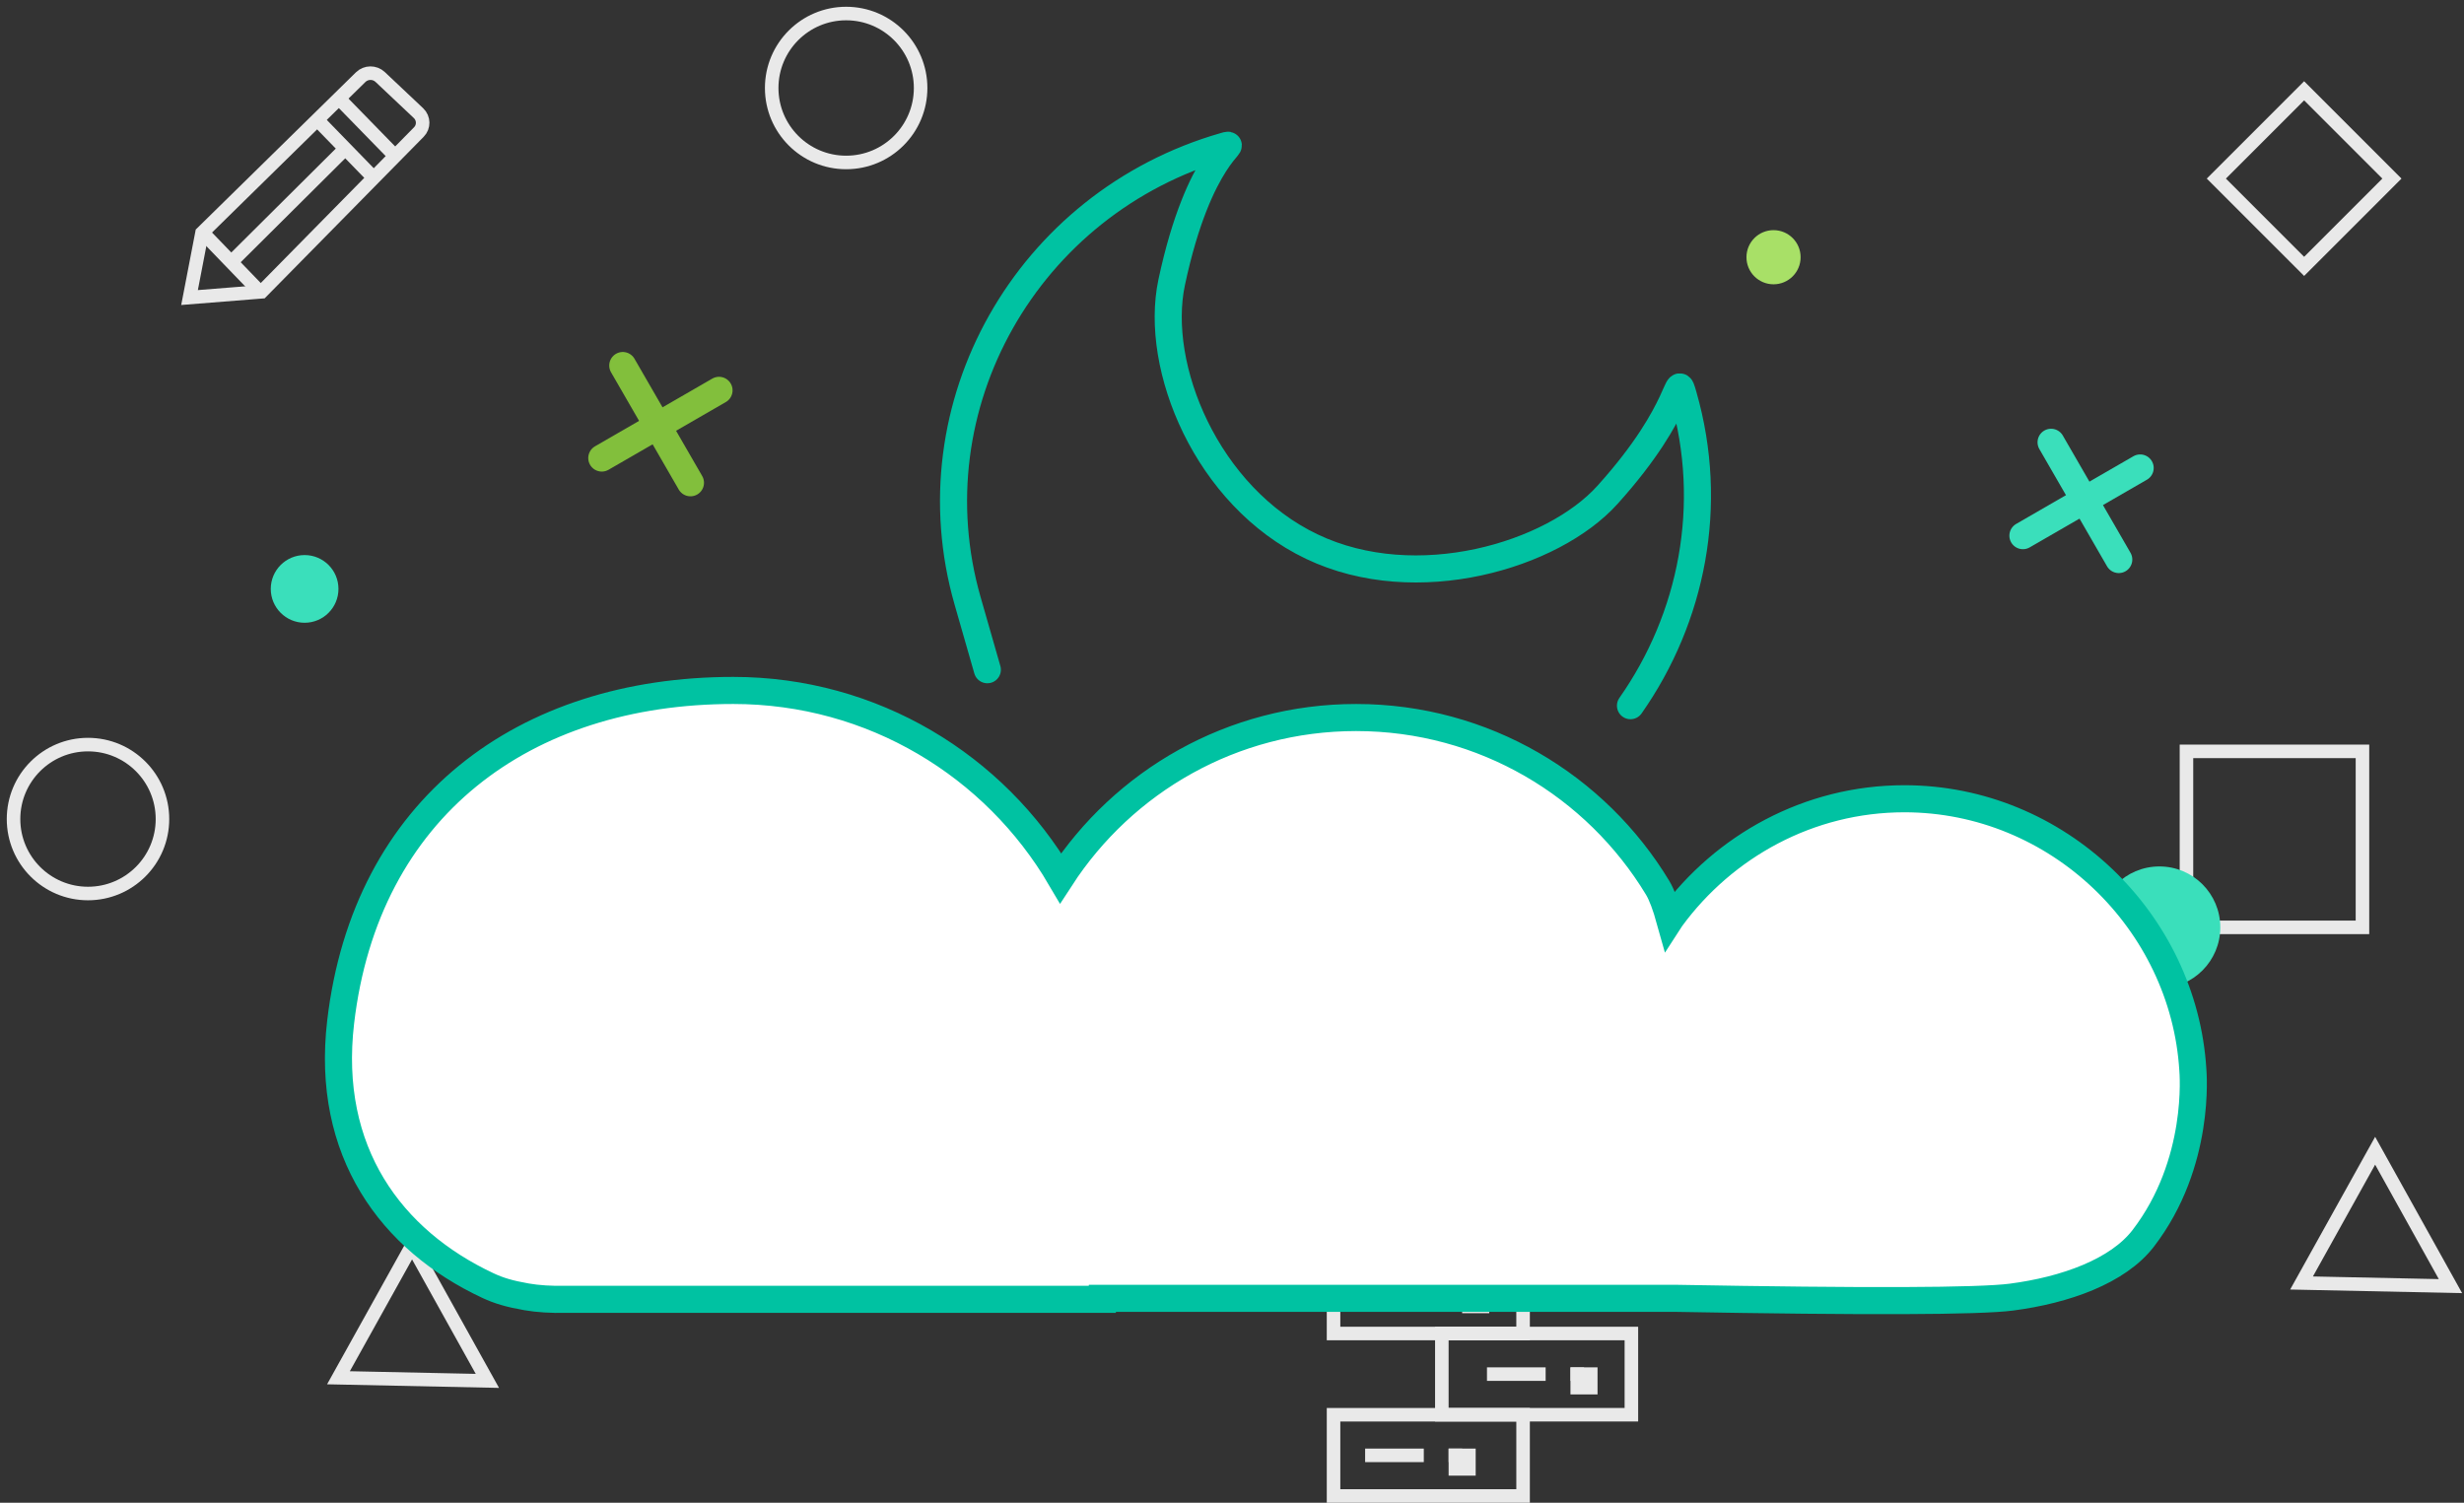 <?xml version="1.0" encoding="UTF-8"?>
<svg width="182px" height="111px" viewBox="0 0 182 111" version="1.1" xmlns="http://www.w3.org/2000/svg" xmlns:xlink="http://www.w3.org/1999/xlink">
    <rect x="0" y="0" width="182" height="111" fill="#333333" stroke="none"/>
    <!-- Generator: Sketch 47.1 (45422) - http://www.bohemiancoding.com/sketch -->
    <title>Group 2</title>
    <desc>Created with Sketch.</desc>
    <defs>
        <rect id="path-1" x="115" y="100" width="1" height="1"></rect>
        <rect id="path-2" x="107" y="94" width="1" height="1"></rect>
        <rect id="path-3" x="106" y="106" width="1" height="1"></rect>
    </defs>
    <g id="V1" stroke="none" stroke-width="1" fill="none" fill-rule="evenodd">
        <g id="12_19-ModalAreYouStillHere" transform="translate(-589, -224)">
            <g id="Group-2" transform="translate(590, 225)">
                <g id="Group-22">
                    <g id="Group-4">
                        <g id="Rectangle-2-Copy">
                            <use fill="#D8D8D8" fill-rule="evenodd" xlink:href="#path-1"></use>
                            <rect stroke="#E9E9E9" stroke-width="1" x="115.5" y="100.5" width="1" height="1"></rect>
                        </g>
                        <path d="M109.333,100.5 L112.667,100.5" id="Line-Copy" stroke="#E9E9E9" stroke-linecap="square"></path>
                        <g id="Rectangle-2-Copy">
                            <use fill="#D8D8D8" fill-rule="evenodd" xlink:href="#path-2"></use>
                            <rect stroke="#E9E9E9" stroke-width="1" x="107.5" y="94.5" width="1" height="1"></rect>
                        </g>
                        <path d="M101.333,94.5 L104.667,94.5" id="Line-Copy" stroke="#E9E9E9" stroke-linecap="square"></path>
                        <rect id="Rectangle" stroke="#E9E9E9" x="97.5" y="91.5" width="14" height="6"></rect>
                        <g id="Rectangle-2">
                            <use fill="#D8D8D8" fill-rule="evenodd" xlink:href="#path-3"></use>
                            <rect stroke="#E9E9E9" stroke-width="1" x="106.5" y="106.5" width="1" height="1"></rect>
                        </g>
                        <path d="M100.333,106.5 L103.667,106.5" id="Line" stroke="#E9E9E9" stroke-linecap="square"></path>
                        <rect id="Rectangle" stroke="#E9E9E9" x="97.5" y="103.5" width="14" height="6"></rect>
                        <rect id="Rectangle" stroke="#E9E9E9" x="105.5" y="97.5" width="14" height="6"></rect>
                        <rect id="Rectangle-55-Copy" stroke="#E9E9E9" transform="translate(169.191, 12.191) rotate(-45) translate(-169.191, -12.191) " x="164.606" y="7.606" width="9.17" height="9.17"></rect>
                        <circle id="Oval-2" stroke="#E9E9E9" cx="61.5" cy="5.5" r="5.5"></circle>
                        <circle id="Oval-2-Copy" stroke="#E9E9E9" cx="5.5" cy="59.5" r="5.5"></circle>
                        <polygon id="Path-14" stroke="#E9E9E9" points="24 100.769 29.436 91 35 101"></polygon>
                        <polygon id="Path-14" stroke="#E9E9E9" points="169 93.769 174.436 84 180 94"></polygon>
                        <rect id="Rectangle-55" stroke="#E9E9E9" x="160.5" y="54.5" width="13" height="13"></rect>
                        <path d="M13,20.978 L13.92,16.202 L25.64,4.7 C26.034,4.313 26.675,4.304 27.08,4.686 L29.911,7.357 C30.312,7.736 30.321,8.365 29.94,8.751 L18.324,20.553 L13,20.978 Z" id="Path-5" stroke="#E9E9E9"></path>
                        <path d="M24.207,6.451 L27.959,10.296" id="Path-7" stroke="#E9E9E9"></path>
                        <path d="M22.618,8.041 L26.503,12.035" id="Path-10" stroke="#E9E9E9"></path>
                        <path d="M14.237,16.456 L18.138,20.498" id="Path-11" stroke="#E9E9E9"></path>
                        <path d="M16.191,18.25 L24.597,9.891" id="Path-12" stroke="#E9E9E9"></path>
                        <path d="M113.493,56.86 C119.64,51.896 123.561,44.361 123.561,35.926 C123.561,33.797 123.561,36.802 116.142,41.429 C111.037,44.613 100.527,44.755 94.11,39.081 C87.654,33.373 86.542,23.092 89.534,17.465 C94.11,8.86 97.348,8.86 96.061,8.86 C80.873,8.86 68.561,20.978 68.561,35.926 L68.561,41.213" id="Oval" stroke="#00C2A2" stroke-width="2" stroke-linecap="round" transform="translate(96.061, 32.86) rotate(-16) translate(-96.061, -32.86) "></path>
                        <path d="M150.5,31.67 L155.5,40.33" id="Line-2" stroke="#3ADFBB" stroke-width="2" stroke-linecap="round"></path>
                        <path d="M157.08,33.567 L148.42,38.567" id="Line-2" stroke="#3ADFBB" stroke-width="2" stroke-linecap="round"></path>
                        <path d="M45,26 L50,34.66" id="Line-2" stroke="#82BF3C" stroke-width="2" stroke-linecap="round"></path>
                        <path d="M52.11,27.833 L43.45,32.833" id="Line-2" stroke="#82BF3C" stroke-width="2" stroke-linecap="round"></path>
                        <circle id="Oval-21" fill="#A8E067" cx="130" cy="18" r="2"></circle>
                        <circle id="Oval-21-Copy-2" fill="#3ADFBB" cx="158.5" cy="67.5" r="4.5"></circle>
                        <circle id="Oval-21-Copy" fill="#3ADFBB" cx="21.5" cy="42.5" r="2.5"></circle>
                        <path d="M122.679,94.9 L80.423,94.9 C80.423,94.925 80.424,94.95 80.424,94.976 L40.844,94.976 C39.712,94.999 38.727,94.938 37.889,94.791 C36.633,94.571 35.847,94.338 35.038,93.959 C27.898,90.614 23.039,84.085 24.161,74.499 C26.015,58.661 37.703,50 53.167,50 C63.475,50 72.482,55.57 77.342,63.864 C81.977,56.723 90.021,52 99.167,52 C108.615,52 116.885,57.039 121.438,64.575 C121.749,65.091 122.052,65.911 122.344,66.958 C122.378,66.905 122.413,66.855 122.448,66.807 C126.334,61.516 132.597,58 139.662,58 C151.014,58 160.297,67.077 160.971,78.013 C160.983,78.209 161.589,84.902 157.304,90.474 C155.44,92.899 151.562,94.292 147.572,94.812 C145.159,95.126 136.861,95.155 122.679,94.9 Z" id="Combined-Shape" stroke="#00C2A2" stroke-width="2" fill="#FFFFFF"></path>
                    </g>
                </g>
                <g id="Group-23" transform="translate(0, 4)"></g>
            </g>
        </g>
    </g>
</svg>